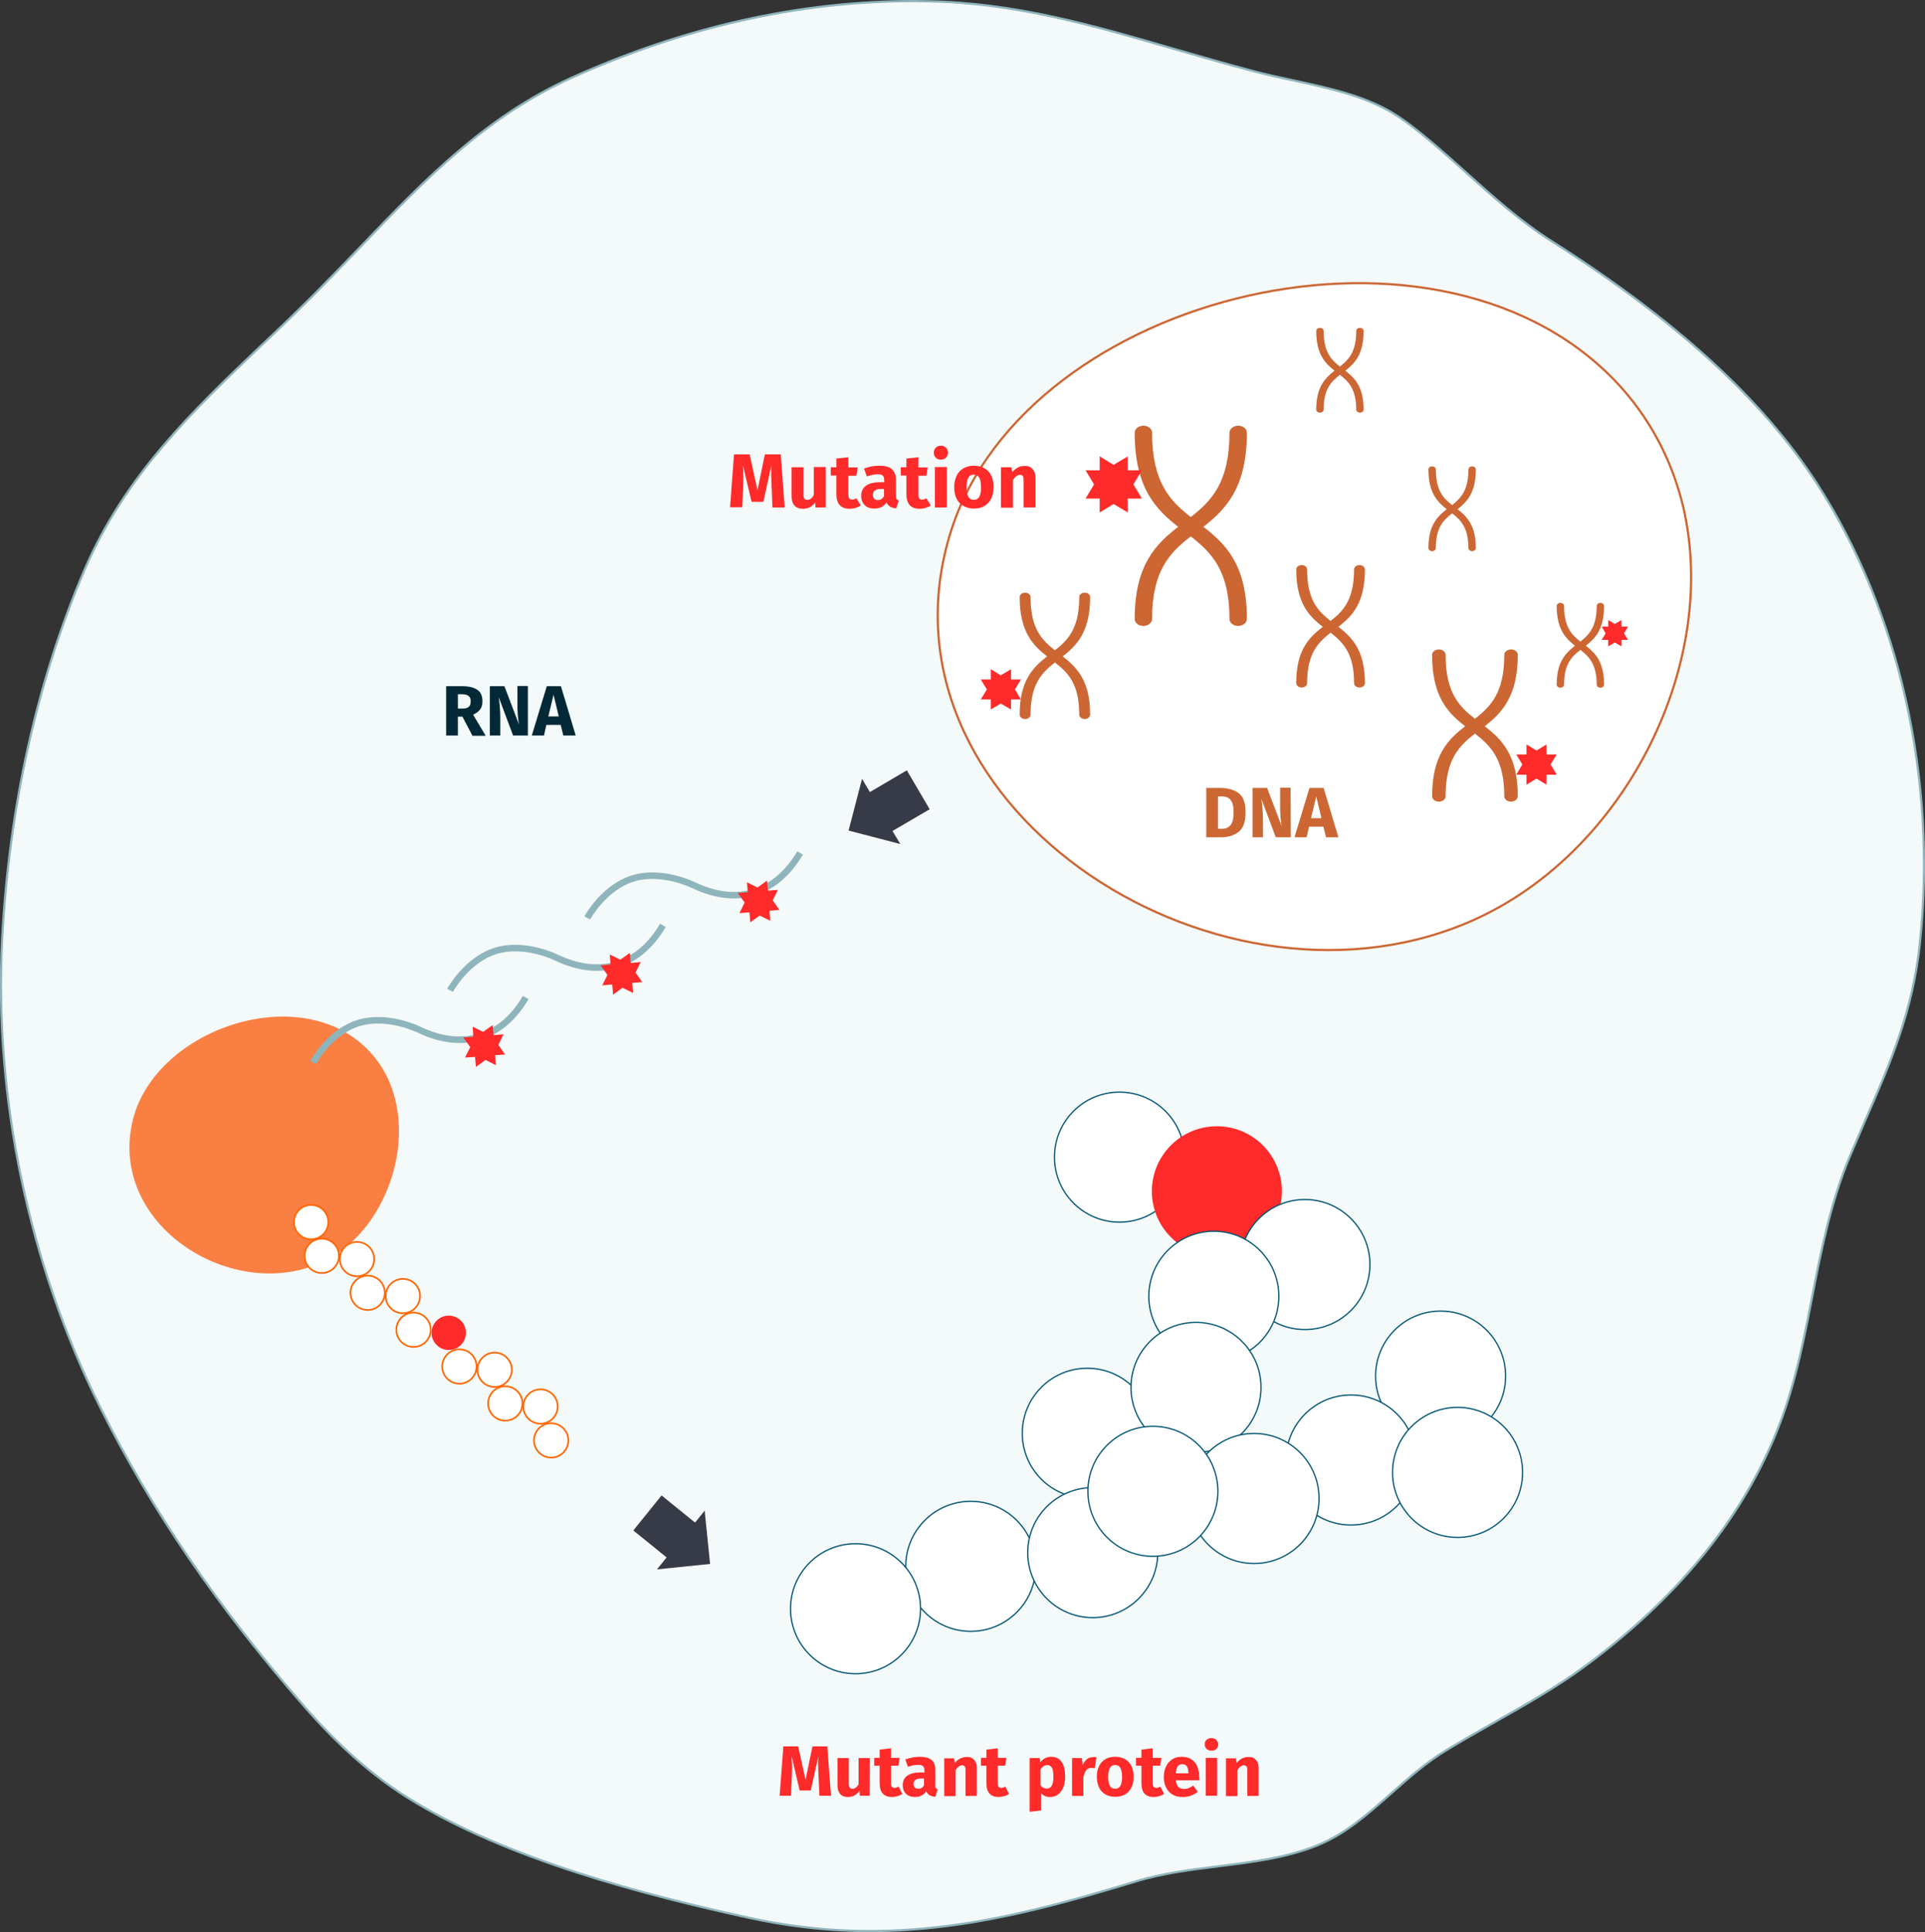 <?xml version="1.0" encoding="utf-8"?>
<!-- Generator: Adobe Illustrator 24.1.0, SVG Export Plug-In . SVG Version: 6.00 Build 0)  -->
<svg version="1.1" id="Capa_1" xmlns="http://www.w3.org/2000/svg" xmlns:xlink="http://www.w3.org/1999/xlink" x="0px" y="0px"
	 viewBox="0 0 885.4 888.7" style="enable-background:new 0 0 885.4 888.7;" xml:space="preserve">
<rect x="0" y="0" width="885.4" height="888.7" fill="#333333" stroke="none"/>
<style type="text/css">
	.st0{fill:#F4F9F9;stroke:#8FB5BC;stroke-miterlimit:10;}
	.st1{fill:#032836;}
	.st2{fill:#FFFFFF;stroke:#CC6633;stroke-miterlimit:10;}
	.st3{fill:#CC6633;}
	.st4{fill:#FF2A2A;}
	.st5{fill:#FA7F43;}
	.st6{fill:none;stroke:#8FB5BC;stroke-width:3;stroke-miterlimit:10;}
	.st7{fill:#FFFFFF;stroke:#FF6600;stroke-width:0.75;stroke-miterlimit:10;}
	.st8{fill:#FFFFFF;stroke:#005372;stroke-width:0.567;stroke-miterlimit:10;}
	.st9{fill:#FFFFFF;stroke:#005372;stroke-width:0.567;stroke-miterlimit:10;}
	.st10{fill:#FFFFFF;stroke:#005372;stroke-width:0.567;stroke-miterlimit:10;}
	.st11{fill:#373A47;}
	.st12{enable-background:new    ;}
</style>
<g>
	<path class="st0" d="M713.8,111c-14.5-9.2-27.1-20.5-39.2-31.4c-9-8.1-18.2-16.4-28-23.6c-2.2-1.6-4.5-3.1-6.8-4.5l0,0
		c-13.6-7.8-28.7-11-44.8-14.5c-6.1-1.3-12.2-2.6-18.2-4.2c-12.6-3.3-24.9-6.9-36.8-10.3C502.5,11.6,467,1.3,426.9,0.6
		c-2.2,0-4.4-0.1-6.6-0.1c-52.7,0-105.6,11.9-157.5,35.3c-39.5,17.9-67.4,46.8-96.8,77.5c-7,7.3-14.1,14.6-21.3,21.9
		c-8,8-16,15.7-24,23.2c-32.4,30.9-63,60.1-81.7,103.4c-21.7,50.4-34.8,109.1-38,170c-3.8,73,12.3,149.6,45.1,215.5
		c23.4,47,54.1,92,93.9,137.6c15.6,17.9,31,31.5,47,41.6c45.8,28.9,111.6,45.5,157.2,55.5c66.1,14.5,119.7,1.1,178-16.6
		c12.7-3.9,26-5.5,38.8-7.1c15.9-2,30.9-3.9,45-9.6c12.8-5.2,22.9-14.2,33.7-23.7c8-7.1,16.2-14.4,25.8-20.2
		c7.3-4.4,14.7-8.6,22.1-12.8c13.9-7.9,28.3-16,41.6-25.8c48.4-35.8,80.2-78.1,94.3-125.9c4.2-14.1,7.1-28.9,9.9-43.3
		c4.2-21.7,8.6-44.2,17.5-65.3c2.3-5.5,4.6-10.7,6.8-15.9c11.9-27.2,22.1-50.7,25.4-82.4c7.8-75.3-9.5-152.2-47.4-211
		C810.5,183.5,770.6,147.1,713.8,111z"/>
	<g>
		<path class="st1" d="M212.7,329.6h-2.1v8.7h-5.4v-22.7h7.4c3.1,0,5.4,0.6,7,1.7s2.3,2.9,2.3,5.2c0,1.5-0.3,2.7-1,3.7
			s-1.8,1.8-3.3,2.5l5.8,9.7h-6.1L212.7,329.6z M210.6,325.9h2.3c1.2,0,2.1-0.3,2.7-0.8c0.6-0.5,0.9-1.4,0.9-2.6
			c0-1.1-0.3-1.9-1-2.4c-0.6-0.5-1.6-0.8-3-0.8h-1.9V325.9z"/>
		<path class="st1" d="M242.9,338.3H236l-6.6-17.6c0.2,1.7,0.4,3.2,0.5,4.6c0.1,1.3,0.2,2.9,0.2,4.7v8.3h-4.8v-22.7h6.7l6.7,17.6
			c-0.5-3-0.7-5.8-0.7-8.5v-9.2h4.8v22.8L242.9,338.3L242.9,338.3z"/>
		<path class="st1" d="M259.1,338.3l-1.2-4.9h-6.6l-1.1,4.9h-5.6l6.9-22.7h6.5l6.8,22.7H259.1z M252.2,329.5h4.8l-2.4-10
			L252.2,329.5z"/>
	</g>
	<g>
		<g>
			<g>
				<path class="st2" d="M746.2,178.8C664.8,87,472,134.6,437.4,244.3c-39.2,124.3,118.9,229,236.3,180.6
					c72.4-29.8,117.6-118.4,100.5-191.7C769.5,213.5,760.4,194.9,746.2,178.8z"/>
			</g>
		</g>
		<g>
			<path class="st3" d="M553.5,242.3c10.3-8.1,20-17.9,20-43.3c0-1.8-1.8-3.2-4-3.2s-4,1.5-4,3.2c0,22.9-8.3,31.4-17.8,38.8
				c-9.5-7.4-17.8-15.9-17.8-38.8c0-1.8-1.8-3.2-4-3.2s-4,1.5-4,3.2c0,25.4,9.7,35.2,20,43.3c-10.3,8-20,17.6-20,42.4
				c0,1.8,1.8,3.2,4,3.2s4-1.5,4-3.2c0-22.4,8.3-30.6,17.8-38c9.4,7.4,17.8,15.6,17.8,38c0,1.8,1.8,3.2,4,3.2s4-1.5,4-3.2
				C573.5,259.8,563.8,250.3,553.5,242.3z"/>
			<path class="st3" d="M488.8,301.9c6.5-5.1,12.6-11.3,12.6-27.3c0-1.1-1.1-2-2.5-2s-2.5,0.9-2.5,2c0,14.5-5.2,19.8-11.2,24.5
				c-6-4.7-11.2-10-11.2-24.5c0-1.1-1.1-2-2.5-2s-2.5,0.9-2.5,2c0,16,6.1,22.2,12.6,27.3C475.1,307,469,313,469,328.7
				c0,1.1,1.1,2,2.5,2s2.5-0.9,2.5-2c0-14.1,5.2-19.3,11.2-24c6,4.6,11.2,9.8,11.2,24c0,1.1,1.1,2,2.5,2s2.5-0.9,2.5-2
				C501.4,313,495.3,307,488.8,301.9z"/>
			<path class="st3" d="M682.9,334c7.8-6.1,15.2-13.6,15.2-32.8c0-1.4-1.4-2.5-3.1-2.5s-3.1,1.1-3.1,2.5c0,17.4-6.3,23.8-13.5,29.4
				c-7.2-5.6-13.5-12-13.5-29.4c0-1.4-1.4-2.5-3.1-2.5s-3.1,1.1-3.1,2.5c0,19.3,7.3,26.7,15.2,32.8c-7.8,6.1-15.2,13.3-15.2,32.2
				c0,1.4,1.4,2.5,3.1,2.5s3.1-1.1,3.1-2.5c0-17,6.3-23.2,13.5-28.8c7.2,5.6,13.5,11.8,13.5,28.8c0,1.4,1.4,2.5,3.1,2.5
				s3.1-1.1,3.1-2.5C698.1,347.3,690.7,340.1,682.9,334z"/>
			<path class="st3" d="M618.8,170.5c4.3-3.4,8.4-7.5,8.4-18.3c0-0.8-0.8-1.4-1.7-1.4s-1.7,0.6-1.7,1.4c0,9.7-3.5,13.2-7.5,16.4
				c-4-3.1-7.5-6.7-7.5-16.4c0-0.8-0.8-1.4-1.7-1.4s-1.7,0.6-1.7,1.4c0,10.7,4.1,14.9,8.4,18.3c-4.3,3.4-8.4,7.4-8.4,17.9
				c0,0.8,0.8,1.4,1.7,1.4s1.7-0.6,1.7-1.4c0-9.5,3.5-12.9,7.5-16c4,3.1,7.5,6.6,7.5,16c0,0.8,0.8,1.4,1.7,1.4s1.7-0.6,1.7-1.4
				C627.2,177.9,623.1,173.9,618.8,170.5z"/>
			<path class="st3" d="M615.6,288.3c6.3-4.9,12.2-10.9,12.2-26.4c0-1.1-1.1-2-2.5-2s-2.5,0.9-2.5,2c0,14-5,19.2-10.8,23.7
				c-5.8-4.5-10.8-9.7-10.8-23.7c0-1.1-1.1-2-2.5-2s-2.5,0.9-2.5,2c0,15.5,5.9,21.5,12.2,26.4c-6.3,4.9-12.2,10.7-12.2,25.9
				c0,1.1,1.1,2,2.5,2s2.5-0.9,2.5-2c0-13.7,5.1-18.7,10.8-23.2c5.8,4.5,10.8,9.5,10.8,23.2c0,1.1,1.1,2,2.5,2s2.5-0.9,2.5-2
				C627.8,299.1,621.9,293.2,615.6,288.3z"/>
			<path class="st3" d="M670.4,234.2c4.3-3.4,8.4-7.5,8.4-18.3c0-0.8-0.8-1.4-1.7-1.4s-1.7,0.6-1.7,1.4c0,9.7-3.5,13.2-7.5,16.4
				c-4-3.1-7.5-6.7-7.5-16.4c0-0.8-0.8-1.4-1.7-1.4s-1.7,0.6-1.7,1.4c0,10.7,4.1,14.9,8.4,18.3c-4.3,3.4-8.4,7.4-8.4,17.9
				c0,0.8,0.8,1.4,1.7,1.4s1.7-0.6,1.7-1.4c0-9.5,3.5-12.9,7.5-16c4,3.1,7.5,6.6,7.5,16c0,0.8,0.8,1.4,1.7,1.4s1.7-0.6,1.7-1.4
				C678.8,241.6,674.7,237.6,670.4,234.2z"/>
			<path class="st3" d="M729.4,297c4.3-3.4,8.4-7.5,8.4-18.3c0-0.8-0.8-1.4-1.7-1.4s-1.7,0.6-1.7,1.4c0,9.7-3.5,13.2-7.5,16.4
				c-4-3.1-7.5-6.7-7.5-16.4c0-0.8-0.8-1.4-1.7-1.4s-1.7,0.6-1.7,1.4c0,10.7,4.1,14.9,8.4,18.3c-4.3,3.4-8.4,7.4-8.4,17.9
				c0,0.8,0.8,1.4,1.7,1.4s1.7-0.6,1.7-1.4c0-9.5,3.5-12.9,7.5-16c4,3.1,7.5,6.6,7.5,16c0,0.8,0.8,1.4,1.7,1.4s1.7-0.6,1.7-1.4
				C737.8,304.4,733.7,300.3,729.4,297z"/>
		</g>
		<g>
			<path class="st3" d="M569.7,364.8c2.2,1.6,3.2,4.6,3.2,8.8c0,4.2-1,7.2-3.1,8.9c-2.1,1.7-4.8,2.6-8.2,2.6h-6.8v-22.7h6.3
				C564.7,362.4,567.6,363.2,569.7,364.8z M560.2,366.3v14.9h1.8c1.8,0,3.1-0.6,4-1.7s1.4-3.1,1.4-5.9c0-1.9-0.2-3.5-0.7-4.5
				c-0.5-1.1-1.1-1.8-1.9-2.2s-1.8-0.6-2.9-0.6L560.2,366.3L560.2,366.3z"/>
			<path class="st3" d="M593.7,385.1h-6.9l-6.6-17.6c0.2,1.7,0.4,3.2,0.5,4.6s0.2,2.9,0.2,4.7v8.3h-4.8v-22.7h6.7l6.7,17.6
				c-0.5-3-0.7-5.8-0.7-8.5v-9.2h4.8L593.7,385.1L593.7,385.1z"/>
			<path class="st3" d="M609.9,385.1l-1.2-4.9h-6.6l-1.1,4.9h-5.6l6.9-22.7h6.5l6.8,22.7H609.9z M603,376.3h4.8l-2.4-10L603,376.3z"
				/>
		</g>
		<polygon class="st4" points="521.3,222.8 525.2,216.3 518.7,216.3 518.7,209.9 512.2,213.8 505.8,209.9 505.8,216.3 499.3,216.3 
			503.2,222.8 499.3,229.3 505.8,229.3 505.8,235.7 512.2,231.8 518.7,235.7 518.7,229.3 525.2,229.3 		"/>
		<polygon class="st4" points="713.2,351.6 716,347 711.3,347 711.3,342.4 706.7,345.2 702.1,342.4 702.1,347 697.4,347 
			700.2,351.6 697.4,356.3 702.1,356.3 702.1,360.9 706.7,358.1 711.3,360.9 711.3,356.3 716,356.3 		"/>
		<polygon class="st4" points="466.8,317.1 469.6,312.5 465,312.5 465,307.8 460.3,310.6 455.7,307.8 455.7,312.5 451.1,312.5 
			453.9,317.1 451.1,321.7 455.7,321.7 455.7,326.3 460.3,323.6 465,326.3 465,321.7 469.6,321.7 		"/>
		<polygon class="st4" points="747,291.3 748.8,288.2 745.8,288.2 745.8,285.2 742.7,287 739.7,285.2 739.7,288.2 736.7,288.2 
			738.5,291.3 736.7,294.3 739.7,294.3 739.7,297.3 742.7,295.5 745.8,297.3 745.8,294.3 748.8,294.3 		"/>
	</g>
	<g>
		<path class="st5" d="M169.3,482.9c-32-32.8-99.6-9-108.6,33.9c-10.2,48.7,49.6,84.2,90.2,62.3c25-13.5,38.5-48.7,30.1-76.2
			C178.8,495.5,174.9,488.6,169.3,482.9z"/>
		<path id="XMLID_17_" class="st6" d="M241.8,458.8c-11.1,18.9-29,24.3-48.8,14.9c0,0-14.5-7.3-28-3.2s-21,18.2-21,18.2"/>
		<polygon class="st4" points="229.2,480.6 231.6,475.7 227,476.1 226.6,471.5 222.2,474.6 217.4,472.2 217.7,476.8 213.1,477.2 
			216.3,481.6 213.9,486.4 218.5,486.1 218.9,490.7 223.3,487.5 228.1,489.9 227.7,485.3 232.3,485 		"/>
		<path id="XMLID_15_" class="st6" d="M304.9,425.6c-11.1,18.9-29,24.3-48.8,14.9c0,0-14.5-7.3-28-3.2S207,455.5,207,455.5"/>
		<polygon class="st4" points="292.3,447.3 294.7,442.5 290.1,442.9 289.7,438.3 285.3,441.4 280.5,439 280.8,443.6 276.2,444 
			279.4,448.4 277,453.2 281.6,452.8 282,457.5 286.3,454.3 291.2,456.7 290.8,452.1 295.4,451.7 		"/>
		<path id="XMLID_10_" class="st6" d="M368,392.3c-11.1,18.9-29,24.3-48.8,14.9c0,0-14.5-7.3-28-3.2c-13.5,4.1-21.1,18.2-21.1,18.2"
			/>
		<polygon class="st4" points="355.4,414.1 357.8,409.3 353.2,409.6 352.8,405 348.4,408.2 343.6,405.8 343.9,410.4 339.3,410.7 
			342.5,415.1 340.1,420 344.7,419.6 345.1,424.2 349.4,421.1 354.3,423.5 353.9,418.9 358.5,418.5 		"/>
		<g>
			<circle class="st7" cx="253.5" cy="662.5" r="7.9"/>
			<circle class="st7" cx="248.6" cy="646.9" r="7.9"/>
			<circle class="st7" cx="232.4" cy="645.5" r="7.9"/>
			<circle class="st7" cx="227.5" cy="630" r="7.9"/>
			<circle class="st7" cx="211.3" cy="628.5" r="7.9"/>
			<circle class="st4" cx="206.4" cy="613" r="7.9"/>
			<circle class="st7" cx="190.2" cy="611.6" r="7.9"/>
			<circle class="st7" cx="185.3" cy="596.1" r="7.9"/>
			<circle class="st7" cx="169.1" cy="594.6" r="7.9"/>
			<circle class="st7" cx="164.2" cy="579.1" r="7.9"/>
			<circle class="st7" cx="148" cy="577.6" r="7.9"/>
			<circle class="st7" cx="143.1" cy="562.1" r="7.9"/>
		</g>
	</g>
	<g>
		<path class="st4" d="M382.2,825.9h-5.3l-0.4-8.9c-0.1-2.1-0.2-4-0.2-5.7c0-1.3,0-2.5,0.1-3.6l-3.5,15.8h-5.1l-3.7-15.8
			c0.1,1.9,0.2,3.7,0.2,5.4c0,1.3,0,2.6-0.1,4l-0.4,8.8h-5.2l1.7-22.7h6.8l3.4,15.4l3.2-15.4h6.8L382.2,825.9z"/>
		<path class="st4" d="M400,825.9h-4.5l-0.2-2.2c-1.3,1.8-3,2.8-5.3,2.8c-1.6,0-2.8-0.5-3.6-1.4c-0.8-1-1.2-2.3-1.2-4v-12.5h5.2
			v11.8c0,0.9,0.1,1.4,0.4,1.8c0.3,0.3,0.7,0.5,1.3,0.5c1.1,0,2-0.7,2.8-2v-12.1h5.2L400,825.9L400,825.9z"/>
		<path class="st4" d="M415,825.1c-0.6,0.4-1.4,0.8-2.2,1c-0.8,0.2-1.7,0.4-2.5,0.4c-3.8,0-5.7-2.1-5.7-6.3v-8.1h-2.5v-3.6h2.5v-3.8
			l5.2-0.6v4.4h4l-0.6,3.6h-3.4v8c0,0.8,0.1,1.4,0.4,1.7s0.7,0.5,1.2,0.5c0.6,0,1.2-0.2,1.9-0.6L415,825.1z"/>
		<path class="st4" d="M430.4,822.3c0.2,0.3,0.5,0.5,0.9,0.7l-1.1,3.4c-1.1-0.1-1.9-0.3-2.6-0.7s-1.2-1-1.6-1.8
			c-1.1,1.7-2.9,2.6-5.2,2.6c-1.7,0-3.1-0.5-4.1-1.5s-1.5-2.3-1.5-3.9c0-1.9,0.7-3.4,2.1-4.4s3.4-1.5,6.1-1.5h1.8v-0.8
			c0-1-0.2-1.7-0.7-2.1c-0.4-0.4-1.2-0.6-2.3-0.6c-0.6,0-1.3,0.1-2.1,0.2c-0.8,0.2-1.6,0.4-2.5,0.7l-1.2-3.4
			c1.1-0.4,2.2-0.7,3.4-0.9c1.1-0.2,2.2-0.3,3.2-0.3c2.5,0,4.3,0.5,5.5,1.5s1.7,2.6,1.7,4.6v6.8C430.1,821.6,430.2,822,430.4,822.3z
			 M425,821.1V818h-1.3c-1.2,0-2.1,0.2-2.6,0.6c-0.6,0.4-0.9,1.1-0.9,1.9c0,0.7,0.2,1.2,0.5,1.6c0.4,0.4,0.9,0.6,1.5,0.6
			C423.5,822.8,424.4,822.2,425,821.1z"/>
		<path class="st4" d="M448,809.4c0.9,0.9,1.3,2.2,1.3,3.9V826h-5.2v-11.8c0-0.9-0.1-1.5-0.4-1.8s-0.7-0.5-1.2-0.5
			c-1,0-2.1,0.8-3,2.3v11.9h-5.2v-17.4h4.5l0.4,2.1c0.7-0.9,1.5-1.5,2.4-2c0.9-0.4,1.8-0.7,2.9-0.7C446,808,447.1,808.4,448,809.4z"
			/>
		<path class="st4" d="M464.1,825.1c-0.6,0.4-1.4,0.8-2.2,1c-0.8,0.2-1.7,0.4-2.5,0.4c-3.8,0-5.7-2.1-5.7-6.3v-8.1h-2.5v-3.6h2.5
			v-3.8l5.2-0.6v4.4h4l-0.6,3.6h-3.4v8c0,0.8,0.1,1.4,0.4,1.7s0.7,0.5,1.2,0.5c0.6,0,1.2-0.2,1.9-0.6L464.1,825.1z"/>
		<path class="st4" d="M488.3,810.4c1.1,1.6,1.6,3.9,1.6,6.8c0,1.8-0.3,3.4-0.8,4.8c-0.6,1.4-1.4,2.5-2.4,3.3s-2.3,1.2-3.7,1.2
			c-1.7,0-3.2-0.6-4.2-1.8v8l-5.2,0.6v-24.7h4.6l0.3,1.9c0.7-0.9,1.5-1.5,2.3-1.9c0.9-0.4,1.8-0.6,2.7-0.6
			C485.6,808,487.2,808.8,488.3,810.4z M484.5,817.3c0-2.1-0.2-3.5-0.7-4.3s-1.1-1.2-2.1-1.2c-0.6,0-1.1,0.2-1.7,0.5
			c-0.5,0.3-1,0.9-1.4,1.5v7.3c0.7,1,1.6,1.5,2.7,1.5C483.5,822.7,484.5,820.9,484.5,817.3z"/>
		<path class="st4" d="M504.3,808.3l-0.8,5c-0.7-0.2-1.2-0.2-1.6-0.2c-1,0-1.8,0.4-2.3,1.1c-0.5,0.7-1,1.8-1.3,3.2v8.6h-5.2v-17.4
			h4.5l0.4,3.4c0.4-1.2,1-2.1,1.8-2.8s1.7-1,2.7-1C503.2,808,503.8,808.1,504.3,808.3z"/>
		<path class="st4" d="M519.1,810.4c1.5,1.6,2.3,3.9,2.3,6.8c0,1.9-0.3,3.5-1,4.9s-1.7,2.5-2.9,3.2s-2.8,1.1-4.5,1.1
			c-2.6,0-4.7-0.8-6.2-2.4c-1.5-1.6-2.3-3.9-2.3-6.8c0-1.9,0.3-3.5,1-4.9s1.7-2.5,2.9-3.2c1.3-0.8,2.8-1.1,4.5-1.1
			C515.5,808,517.6,808.8,519.1,810.4z M510.5,813.1c-0.5,0.9-0.8,2.3-0.8,4.1c0,1.9,0.3,3.3,0.8,4.2s1.3,1.3,2.4,1.3
			c1,0,1.8-0.4,2.4-1.3c0.5-0.9,0.8-2.3,0.8-4.1c0-1.9-0.3-3.3-0.8-4.2s-1.3-1.3-2.4-1.3S511,812.2,510.5,813.1z"/>
		<path class="st4" d="M535.4,825.1c-0.6,0.4-1.4,0.8-2.2,1s-1.7,0.4-2.5,0.4c-3.8,0-5.7-2.1-5.7-6.3v-8.1h-2.5v-3.6h2.5v-3.8
			l5.2-0.6v4.4h4l-0.6,3.6h-3.4v8c0,0.8,0.1,1.4,0.4,1.7s0.7,0.5,1.2,0.5c0.6,0,1.2-0.2,1.9-0.6L535.4,825.1z"/>
		<path class="st4" d="M551.6,818.8h-10.8c0.2,1.5,0.6,2.5,1.2,3.1c0.7,0.6,1.6,0.9,2.7,0.9c0.7,0,1.4-0.1,2-0.4
			c0.7-0.3,1.4-0.6,2.1-1.2l2.1,2.9c-2,1.6-4.3,2.4-6.8,2.4c-2.8,0-5-0.8-6.5-2.5s-2.3-3.9-2.3-6.7c0-1.8,0.3-3.4,1-4.8
			c0.6-1.4,1.6-2.5,2.8-3.3s2.7-1.2,4.4-1.2c2.5,0,4.5,0.8,5.9,2.4c1.4,1.6,2.1,3.8,2.1,6.6C551.7,817.6,551.7,818.2,551.6,818.8z
			 M546.6,815.4c0-2.7-1-4-2.8-4c-0.9,0-1.6,0.3-2.1,1s-0.8,1.7-0.9,3.2h5.8V815.4z"/>
		<path class="st4" d="M559.4,800.2c0.6,0.6,0.9,1.3,0.9,2.1c0,0.9-0.3,1.6-0.9,2.1c-0.6,0.6-1.3,0.8-2.2,0.8s-1.6-0.3-2.2-0.8
			c-0.6-0.6-0.9-1.3-0.9-2.1c0-0.9,0.3-1.6,0.9-2.1c0.6-0.6,1.3-0.8,2.2-0.8C558.1,799.4,558.8,799.6,559.4,800.2z M559.8,808.5
			v17.4h-5.2v-17.4H559.8z"/>
		<path class="st4" d="M577.6,809.4c0.9,0.9,1.3,2.2,1.3,3.9V826h-5.2v-11.8c0-0.9-0.1-1.5-0.4-1.8c-0.3-0.3-0.7-0.5-1.2-0.5
			c-1,0-2.1,0.8-3,2.3v11.9h-5.2v-17.4h4.5l0.4,2.1c0.7-0.9,1.5-1.5,2.4-2c0.9-0.4,1.8-0.7,2.9-0.7
			C575.5,808,576.7,808.4,577.6,809.4z"/>
	</g>
	<g>
		<circle class="st8" cx="662.6" cy="632.9" r="29.9"/>
		<ellipse class="st9" cx="514.9" cy="532.2" rx="29.9" ry="29.9"/>
		<circle class="st8" cx="446.5" cy="720.4" r="29.9"/>
		<circle class="st4" cx="559.7" cy="547.9" r="29.9"/>
		<circle class="st8" cx="393.5" cy="739.9" r="29.9"/>
		<circle class="st8" cx="600.2" cy="581.6" r="29.9"/>
		<circle class="st8" cx="500.1" cy="659.2" r="29.9"/>
		<circle class="st8" cx="621.4" cy="671.5" r="29.9"/>
		<circle class="st8" cx="558.3" cy="596.2" r="29.9"/>
		<circle class="st8" cx="550.1" cy="638.1" r="29.9"/>
		<circle class="st8" cx="502.6" cy="714.1" r="29.9"/>
		<circle class="st8" cx="576.8" cy="689.2" r="29.9"/>
		
			<ellipse transform="matrix(0.707 -0.707 0.707 0.707 -329.651 575.962)" class="st10" cx="530.4" cy="685.9" rx="29.9" ry="29.9"/>
		<circle class="st8" cx="670.4" cy="677.2" r="29.9"/>
	</g>
	<g>
		<g>
			<polygon class="st11" points="427.6,372.2 410.5,382.2 414.1,388.2 390.3,382 396.5,358.2 400.1,364.3 417.1,354.3 			"/>
		</g>
	</g>
	<g>
		<g>
			<polygon class="st11" points="291.3,703.9 306.6,716.3 302.2,721.8 326.6,719.3 324.1,694.8 319.7,700.3 304.3,687.8 			"/>
		</g>
	</g>
</g>
<g class="st12">
	<path class="st4" d="M360.9,233.4h-5.6l-0.4-9.5c-0.1-2.3-0.2-4.3-0.2-6.1c0-1.4,0-2.6,0.1-3.8l-3.7,16.8h-5.4l-4-16.8
		c0.1,2,0.2,3.9,0.2,5.7c0,1.4,0,2.8-0.1,4.2l-0.4,9.4h-5.6l1.8-24.3h7.2l3.6,16.5l3.4-16.5h7.3L360.9,233.4z"/>
	<path class="st4" d="M379.9,233.4h-4.8l-0.2-2.3c-1.4,2-3.2,2.9-5.6,2.9c-1.7,0-3-0.5-3.9-1.5s-1.3-2.5-1.3-4.3v-13.3h5.5v12.6
		c0,0.9,0.1,1.5,0.4,1.9c0.3,0.4,0.7,0.5,1.3,0.5c1.2,0,2.2-0.7,3-2.2v-12.9h5.5V233.4z"/>
	<path class="st4" d="M395.9,232.5c-0.7,0.5-1.5,0.8-2.4,1.1c-0.9,0.3-1.8,0.4-2.7,0.4c-4.1,0-6.1-2.3-6.1-6.7v-8.6h-2.6v-3.8h2.6
		v-4l5.5-0.6v4.7h4.3l-0.6,3.8h-3.7v8.5c0,0.9,0.1,1.5,0.4,1.9s0.7,0.6,1.3,0.6c0.6,0,1.3-0.2,2-0.6L395.9,232.5z"/>
	<path class="st4" d="M412.4,229.5c0.2,0.3,0.5,0.6,1,0.7l-1.2,3.6c-1.1-0.1-2.1-0.3-2.8-0.8c-0.7-0.4-1.3-1.1-1.7-1.9
		c-1.2,1.9-3.1,2.8-5.6,2.8c-1.8,0-3.3-0.5-4.4-1.6c-1.1-1.1-1.6-2.5-1.6-4.2c0-2,0.7-3.6,2.2-4.7c1.5-1.1,3.7-1.6,6.5-1.6h1.9v-0.8
		c0-1.1-0.2-1.8-0.7-2.3c-0.5-0.4-1.3-0.6-2.4-0.6c-0.6,0-1.3,0.1-2.2,0.3c-0.9,0.2-1.8,0.4-2.7,0.7l-1.3-3.6c1.2-0.4,2.4-0.8,3.6-1
		c1.2-0.2,2.4-0.3,3.4-0.3c2.7,0,4.6,0.5,5.8,1.6c1.2,1.1,1.9,2.7,1.9,4.9v7.2C412.1,228.7,412.2,229.2,412.4,229.5z M406.6,228.2
		v-3.3h-1.4c-1.3,0-2.2,0.2-2.8,0.7c-0.6,0.4-0.9,1.1-0.9,2.1c0,0.7,0.2,1.3,0.6,1.7c0.4,0.4,0.9,0.6,1.6,0.6
		C405,230,405.9,229.4,406.6,228.2z"/>
	<path class="st4" d="M428.1,232.5c-0.7,0.5-1.5,0.8-2.4,1.1c-0.9,0.3-1.8,0.4-2.7,0.4c-4.1,0-6.1-2.3-6.1-6.7v-8.6h-2.6v-3.8h2.6
		v-4l5.5-0.6v4.7h4.3l-0.6,3.8h-3.7v8.5c0,0.9,0.1,1.5,0.4,1.9s0.7,0.6,1.3,0.6c0.6,0,1.3-0.2,2-0.6L428.1,232.5z"/>
	<path class="st4" d="M435.1,205.9c0.6,0.6,0.9,1.3,0.9,2.3c0,0.9-0.3,1.7-0.9,2.3c-0.6,0.6-1.4,0.9-2.4,0.9c-1,0-1.7-0.3-2.3-0.9
		c-0.6-0.6-0.9-1.3-0.9-2.3c0-0.9,0.3-1.7,0.9-2.3c0.6-0.6,1.4-0.9,2.3-0.9C433.7,205,434.4,205.3,435.1,205.9z M435.5,214.8v18.6
		H430v-18.6H435.5z"/>
	<path class="st4" d="M454.6,216.8c1.6,1.7,2.4,4.2,2.4,7.3c0,2-0.4,3.7-1.1,5.2c-0.7,1.5-1.8,2.6-3.1,3.4s-3,1.2-4.8,1.2
		c-2.8,0-5-0.9-6.7-2.6c-1.6-1.7-2.4-4.2-2.4-7.3c0-2,0.4-3.7,1.1-5.2c0.7-1.5,1.8-2.6,3.1-3.4c1.4-0.8,3-1.2,4.8-1.2
		C450.7,214.2,453,215.1,454.6,216.8z M445.4,219.7c-0.6,0.9-0.8,2.4-0.8,4.4c0,2,0.3,3.5,0.8,4.4c0.5,0.9,1.4,1.4,2.5,1.4
		c1.1,0,2-0.5,2.5-1.4c0.6-0.9,0.8-2.4,0.8-4.4c0-2-0.3-3.5-0.8-4.4c-0.5-0.9-1.4-1.4-2.5-1.4C446.8,218.3,445.9,218.7,445.4,219.7z
		"/>
	<path class="st4" d="M474.9,215.7c0.9,1,1.4,2.4,1.4,4.1v13.6h-5.5v-12.6c0-0.9-0.1-1.6-0.4-1.9c-0.3-0.4-0.7-0.5-1.3-0.5
		c-1.1,0-2.2,0.8-3.2,2.4v12.7h-5.5v-18.6h4.8l0.4,2.2c0.8-0.9,1.7-1.6,2.6-2.1c0.9-0.5,2-0.7,3.1-0.7
		C472.8,214.2,474,214.7,474.9,215.7z"/>
</g>
</svg>
